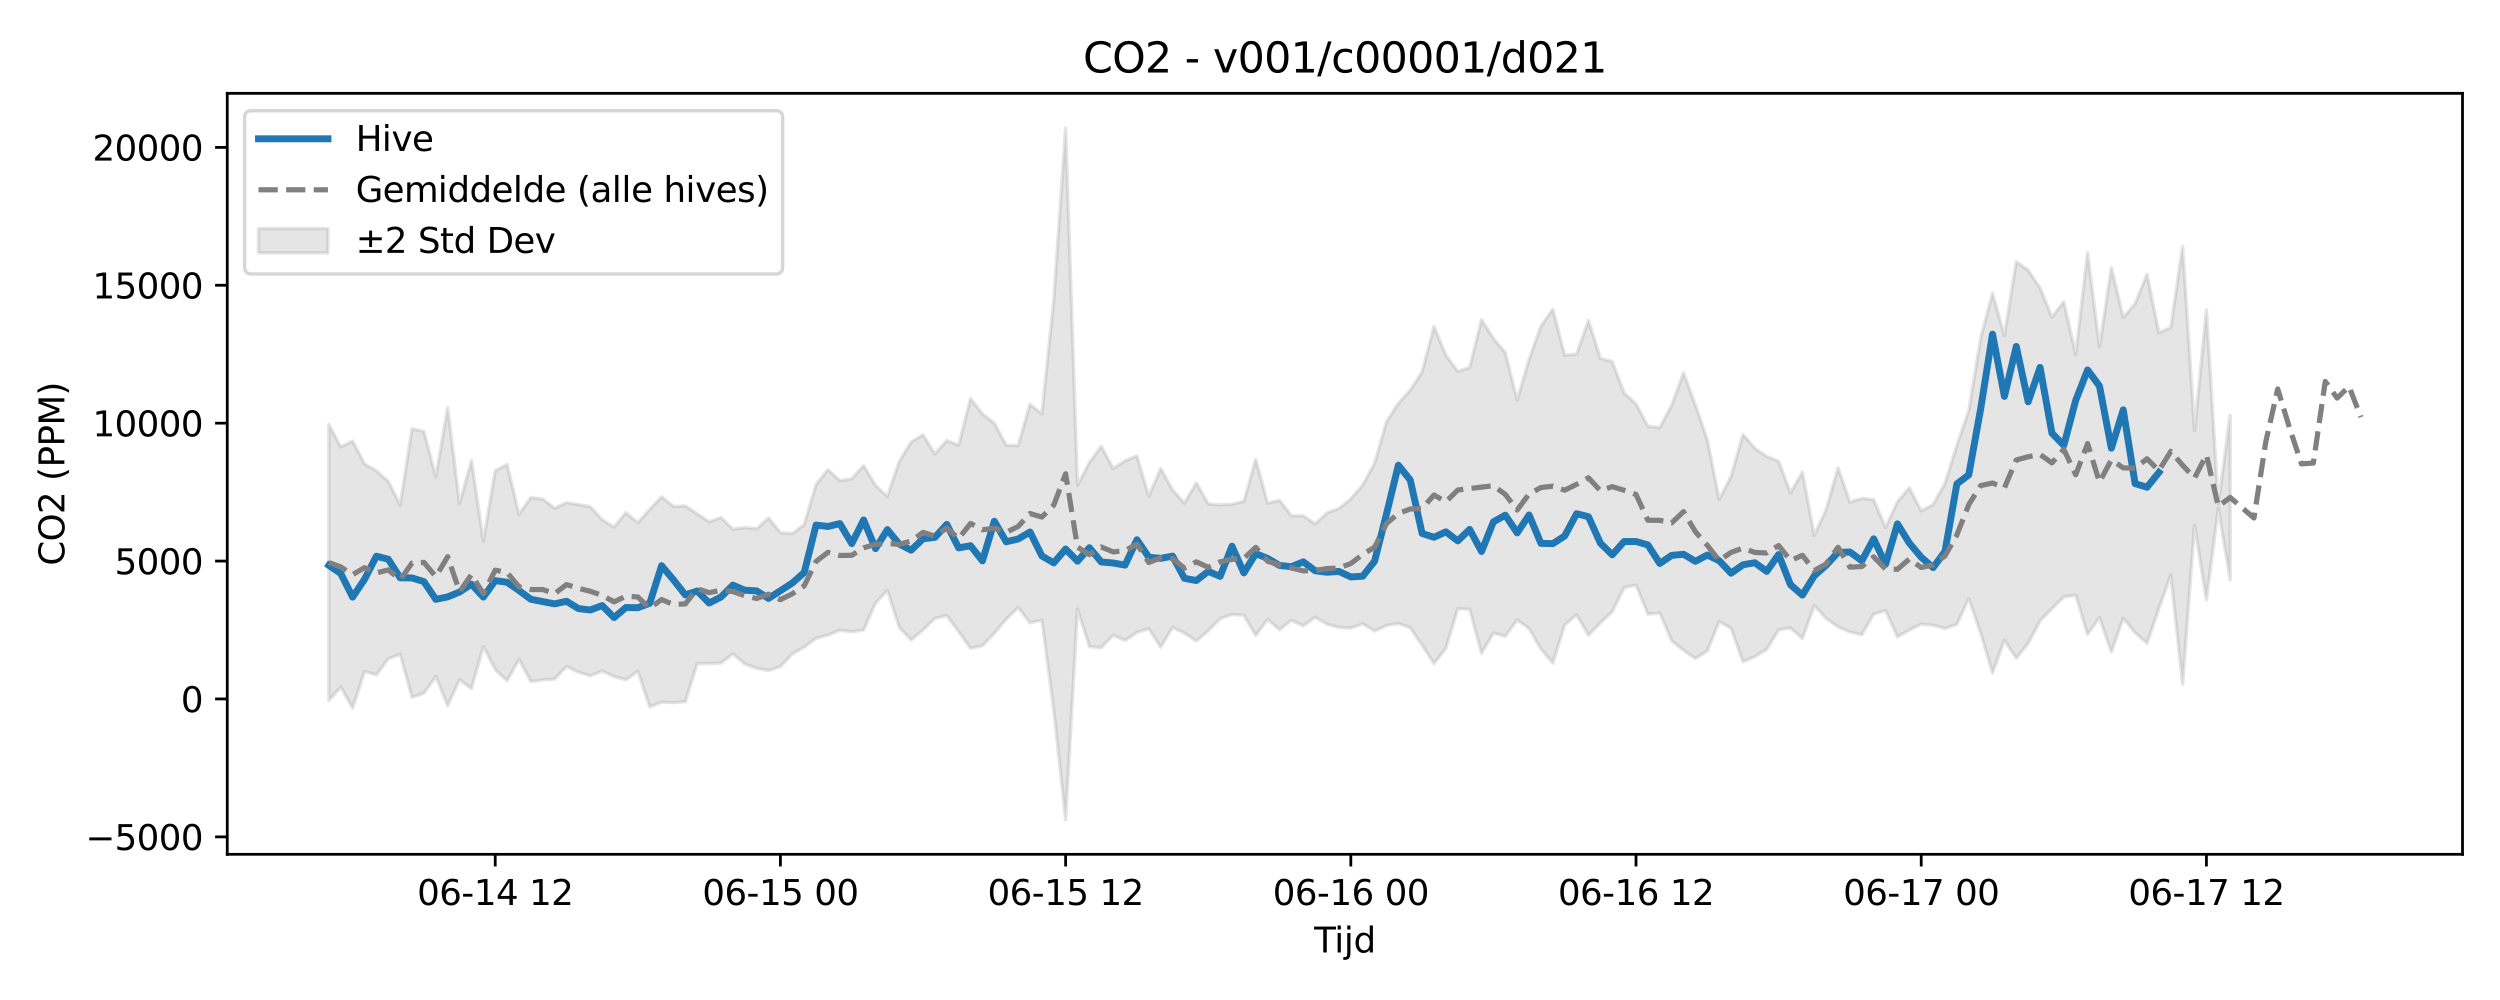 <?xml version="1.0" encoding="utf-8" standalone="no"?>
<!DOCTYPE svg PUBLIC "-//W3C//DTD SVG 1.1//EN"
  "http://www.w3.org/Graphics/SVG/1.1/DTD/svg11.dtd">
<svg xmlns:xlink="http://www.w3.org/1999/xlink" width="720pt" height="288pt" viewBox="0 0 720 288" xmlns="http://www.w3.org/2000/svg" version="1.1">
 <defs>
  <style type="text/css">*{stroke-linejoin: round; stroke-linecap: butt}</style>
 </defs>
 <g id="figure_1">
  <g id="patch_1">
   <path d="M 0 288 
L 720 288 
L 720 0 
L 0 0 
z
" style="fill: #ffffff"/>
  </g>
  <g id="axes_1">
   <g id="patch_2">
    <path d="M 65.45 246.04 
L 709.2 246.04 
L 709.2 26.88 
L 65.45 26.88 
z
" style="fill: #ffffff"/>
   </g>
   <g id="FillBetweenPolyCollection_1">
    <defs>
     <path id="m84d49a4e91" d="M 94.711 -165.747 
L 94.711 -86.27 
L 98.134 -90.154 
L 101.556 -84.032 
L 104.979 -94.606 
L 108.401 -93.648 
L 111.823 -98.287 
L 115.246 -99.565 
L 118.668 -87.158 
L 122.09 -88.367 
L 125.513 -93.163 
L 128.935 -84.778 
L 132.358 -92.229 
L 135.78 -89.687 
L 139.202 -101.799 
L 142.625 -95.17 
L 146.047 -91.95 
L 149.469 -98.112 
L 152.892 -91.698 
L 156.314 -92.192 
L 159.737 -92.432 
L 163.159 -96.026 
L 166.581 -94.453 
L 170.004 -93.35 
L 173.426 -94.751 
L 176.849 -93.149 
L 180.271 -92.214 
L 183.693 -94.69 
L 187.116 -84.427 
L 190.538 -85.749 
L 193.96 -85.642 
L 197.383 -85.922 
L 200.805 -96.878 
L 204.228 -96.915 
L 207.65 -97.052 
L 211.072 -99.702 
L 214.495 -96.78 
L 217.917 -95.551 
L 221.339 -94.89 
L 224.762 -96.06 
L 228.184 -99.667 
L 231.607 -101.636 
L 235.029 -104.149 
L 238.451 -105.129 
L 241.874 -106.464 
L 245.296 -106.031 
L 248.719 -106.551 
L 252.141 -114.322 
L 255.563 -117.931 
L 258.986 -107.316 
L 262.408 -103.682 
L 265.83 -106.59 
L 269.253 -109.899 
L 272.675 -110.711 
L 276.098 -106.063 
L 279.52 -101.258 
L 282.942 -102.054 
L 286.365 -105.59 
L 289.787 -109.633 
L 293.21 -113.046 
L 296.632 -108.654 
L 300.054 -109.371 
L 303.477 -83.58 
L 306.899 -51.922 
L 310.321 -112.604 
L 313.744 -101.773 
L 317.166 -101.484 
L 320.589 -105.042 
L 324.011 -103.551 
L 327.433 -105.84 
L 330.856 -106.954 
L 334.278 -101.615 
L 337.7 -107.307 
L 341.123 -105.653 
L 344.545 -103.421 
L 347.968 -106.327 
L 351.39 -109.816 
L 354.812 -111.025 
L 358.235 -110.796 
L 361.657 -105.009 
L 365.08 -109.615 
L 368.502 -106.638 
L 371.924 -109.355 
L 375.347 -107.757 
L 378.769 -110.27 
L 382.191 -108.201 
L 385.614 -107.299 
L 389.036 -107.111 
L 392.459 -108.323 
L 395.881 -106.271 
L 399.303 -107.834 
L 402.726 -108.431 
L 406.148 -107.189 
L 409.57 -102.196 
L 412.993 -96.897 
L 416.415 -101.253 
L 419.838 -112.696 
L 423.26 -112.519 
L 426.682 -99.861 
L 430.105 -105.693 
L 433.527 -104.758 
L 436.95 -109.466 
L 440.372 -106.975 
L 443.794 -101.075 
L 447.217 -97.002 
L 450.639 -108.002 
L 454.061 -110.962 
L 457.484 -105.039 
L 460.906 -108.609 
L 464.329 -111.819 
L 467.751 -118.778 
L 471.173 -119.501 
L 474.596 -111.116 
L 478.018 -111.425 
L 481.44 -103.491 
L 484.863 -100.711 
L 488.285 -98.356 
L 491.708 -100.538 
L 495.13 -108.984 
L 498.552 -107.026 
L 501.975 -97.409 
L 505.397 -98.893 
L 508.82 -100.966 
L 512.242 -106.58 
L 515.664 -107.15 
L 519.087 -104.107 
L 522.509 -113.606 
L 525.931 -109.884 
L 529.354 -107.488 
L 532.776 -105.976 
L 536.199 -105.194 
L 539.621 -111.151 
L 543.043 -112.146 
L 546.466 -104.604 
L 549.888 -106.54 
L 553.311 -108.271 
L 556.733 -107.964 
L 560.155 -106.998 
L 563.578 -108.181 
L 567 -115.594 
L 570.422 -105.748 
L 573.845 -94.215 
L 577.267 -103.611 
L 580.69 -98.43 
L 584.112 -102.735 
L 587.534 -109.166 
L 590.957 -112.701 
L 594.379 -116.091 
L 597.801 -116.6 
L 601.224 -105.274 
L 604.646 -110.151 
L 608.069 -100.209 
L 611.491 -109.945 
L 614.913 -105.772 
L 618.336 -102.724 
L 621.758 -112.734 
L 625.181 -122.346 
L 628.603 -90.91 
L 632.025 -136.666 
L 635.448 -115.219 
L 638.87 -141.536 
L 642.292 -120.989 
L 642.292 -168.464 
L 642.292 -168.464 
L 638.87 -142.827 
L 635.448 -198.755 
L 632.025 -164.013 
L 628.603 -217.082 
L 625.181 -193.669 
L 621.758 -192.188 
L 618.336 -209.029 
L 614.913 -200.553 
L 611.491 -196.555 
L 608.069 -210.935 
L 604.646 -188.146 
L 601.224 -215.228 
L 597.801 -185.948 
L 594.379 -201.094 
L 590.957 -196.664 
L 587.534 -205.072 
L 584.112 -210.168 
L 580.69 -212.626 
L 577.267 -191.352 
L 573.845 -203.545 
L 570.422 -190.545 
L 567 -169.712 
L 563.578 -159.716 
L 560.155 -148.796 
L 556.733 -142.647 
L 553.311 -140.849 
L 549.888 -147.487 
L 546.466 -143.492 
L 543.043 -136.087 
L 539.621 -144.093 
L 536.199 -144.479 
L 532.776 -143.342 
L 529.354 -153.26 
L 525.931 -141.267 
L 522.509 -133.773 
L 519.087 -152.015 
L 515.664 -146.021 
L 512.242 -155.19 
L 508.82 -156.514 
L 505.397 -158.899 
L 501.975 -162.836 
L 498.552 -150.833 
L 495.13 -144.131 
L 491.708 -161.365 
L 488.285 -171.324 
L 484.863 -180.578 
L 481.44 -171.322 
L 478.018 -164.854 
L 474.596 -165.238 
L 471.173 -171.685 
L 467.751 -174.815 
L 464.329 -183.863 
L 460.906 -184.768 
L 457.484 -195.735 
L 454.061 -186.06 
L 450.639 -185.655 
L 447.217 -198.959 
L 443.794 -194.086 
L 440.372 -184.501 
L 436.95 -172.765 
L 433.527 -186.476 
L 430.105 -190.555 
L 426.682 -195.904 
L 423.26 -182.135 
L 419.838 -181.066 
L 416.415 -185.698 
L 412.993 -193.991 
L 409.57 -180.906 
L 406.148 -175.632 
L 402.726 -171.829 
L 399.303 -166.573 
L 395.881 -154.562 
L 392.459 -148.34 
L 389.036 -144.297 
L 385.614 -141.555 
L 382.191 -140.299 
L 378.769 -137.127 
L 375.347 -139.417 
L 371.924 -139.465 
L 368.502 -143.922 
L 365.08 -143.095 
L 361.657 -155.714 
L 358.235 -143.597 
L 354.812 -142.789 
L 351.39 -142.579 
L 347.968 -142.916 
L 344.545 -148.944 
L 341.123 -143.097 
L 337.7 -146.927 
L 334.278 -153.07 
L 330.856 -145.032 
L 327.433 -156.709 
L 324.011 -155.269 
L 320.589 -153.07 
L 317.166 -159.448 
L 313.744 -154.785 
L 310.321 -148.272 
L 306.899 -251.158 
L 303.477 -201.471 
L 300.054 -168.814 
L 296.632 -171.554 
L 293.21 -159.676 
L 289.787 -159.793 
L 286.365 -166.129 
L 282.942 -168.806 
L 279.52 -173.262 
L 276.098 -159.774 
L 272.675 -161.117 
L 269.253 -157.29 
L 265.83 -162.764 
L 262.408 -160.688 
L 258.986 -155.123 
L 255.563 -145.018 
L 252.141 -148.195 
L 248.719 -153.881 
L 245.296 -150.111 
L 241.874 -149.572 
L 238.451 -152.716 
L 235.029 -148.492 
L 231.607 -136.922 
L 228.184 -134.307 
L 224.762 -134.569 
L 221.339 -138.863 
L 217.917 -135.698 
L 214.495 -136.073 
L 211.072 -135.585 
L 207.65 -138.949 
L 204.228 -137.73 
L 200.805 -139.997 
L 197.383 -142.263 
L 193.96 -142.143 
L 190.538 -144.918 
L 187.116 -141.291 
L 183.693 -137.456 
L 180.271 -140.391 
L 176.849 -136.173 
L 173.426 -138.328 
L 170.004 -142.071 
L 166.581 -142.677 
L 163.159 -143.262 
L 159.737 -141.618 
L 156.314 -144.251 
L 152.892 -144.74 
L 149.469 -139.885 
L 146.047 -154.225 
L 142.625 -152.444 
L 139.202 -132.227 
L 135.78 -155.365 
L 132.358 -142.961 
L 128.935 -170.58 
L 125.513 -150.699 
L 122.09 -163.714 
L 118.668 -164.545 
L 115.246 -142.55 
L 111.823 -149.415 
L 108.401 -152.381 
L 104.979 -154.407 
L 101.556 -160.992 
L 98.134 -159.312 
L 94.711 -165.747 
z
" style="stroke: #808080; stroke-opacity: 0.2"/>
    </defs>
    <g clip-path="url(#pf4f76d8217)">
     <use xlink:href="#m84d49a4e91" x="0" y="288" style="fill: #808080; fill-opacity: 0.2; stroke: #808080; stroke-opacity: 0.2"/>
    </g>
   </g>
   <g id="matplotlib.axis_1">
    <g id="xtick_1">
     <g id="line2d_1">
      <defs>
       <path id="mf20c8366f6" d="M 0 0 
L 0 3.5 
" style="stroke: #000000; stroke-width: 0.8"/>
      </defs>
      <g>
       <use xlink:href="#mf20c8366f6" x="142.625" y="246.04" style="stroke: #000000; stroke-width: 0.8"/>
      </g>
     </g>
     <g id="text_1">
      <!-- 06-14 12 -->
      <g transform="translate(120.144 260.638) scale(0.1 -0.1)">
       <defs>
        <path id="DejaVuSans-30" d="M 2034 4250 
Q 1547 4250 1301 3770 
Q 1056 3291 1056 2328 
Q 1056 1369 1301 889 
Q 1547 409 2034 409 
Q 2525 409 2770 889 
Q 3016 1369 3016 2328 
Q 3016 3291 2770 3770 
Q 2525 4250 2034 4250 
z
M 2034 4750 
Q 2819 4750 3233 4129 
Q 3647 3509 3647 2328 
Q 3647 1150 3233 529 
Q 2819 -91 2034 -91 
Q 1250 -91 836 529 
Q 422 1150 422 2328 
Q 422 3509 836 4129 
Q 1250 4750 2034 4750 
z
" transform="scale(0.016)"/>
        <path id="DejaVuSans-36" d="M 2113 2584 
Q 1688 2584 1439 2293 
Q 1191 2003 1191 1497 
Q 1191 994 1439 701 
Q 1688 409 2113 409 
Q 2538 409 2786 701 
Q 3034 994 3034 1497 
Q 3034 2003 2786 2293 
Q 2538 2584 2113 2584 
z
M 3366 4563 
L 3366 3988 
Q 3128 4100 2886 4159 
Q 2644 4219 2406 4219 
Q 1781 4219 1451 3797 
Q 1122 3375 1075 2522 
Q 1259 2794 1537 2939 
Q 1816 3084 2150 3084 
Q 2853 3084 3261 2657 
Q 3669 2231 3669 1497 
Q 3669 778 3244 343 
Q 2819 -91 2113 -91 
Q 1303 -91 875 529 
Q 447 1150 447 2328 
Q 447 3434 972 4092 
Q 1497 4750 2381 4750 
Q 2619 4750 2861 4703 
Q 3103 4656 3366 4563 
z
" transform="scale(0.016)"/>
        <path id="DejaVuSans-2d" d="M 313 2009 
L 1997 2009 
L 1997 1497 
L 313 1497 
L 313 2009 
z
" transform="scale(0.016)"/>
        <path id="DejaVuSans-31" d="M 794 531 
L 1825 531 
L 1825 4091 
L 703 3866 
L 703 4441 
L 1819 4666 
L 2450 4666 
L 2450 531 
L 3481 531 
L 3481 0 
L 794 0 
L 794 531 
z
" transform="scale(0.016)"/>
        <path id="DejaVuSans-34" d="M 2419 4116 
L 825 1625 
L 2419 1625 
L 2419 4116 
z
M 2253 4666 
L 3047 4666 
L 3047 1625 
L 3713 1625 
L 3713 1100 
L 3047 1100 
L 3047 0 
L 2419 0 
L 2419 1100 
L 313 1100 
L 313 1709 
L 2253 4666 
z
" transform="scale(0.016)"/>
        <path id="DejaVuSans-20" transform="scale(0.016)"/>
        <path id="DejaVuSans-32" d="M 1228 531 
L 3431 531 
L 3431 0 
L 469 0 
L 469 531 
Q 828 903 1448 1529 
Q 2069 2156 2228 2338 
Q 2531 2678 2651 2914 
Q 2772 3150 2772 3378 
Q 2772 3750 2511 3984 
Q 2250 4219 1831 4219 
Q 1534 4219 1204 4116 
Q 875 4013 500 3803 
L 500 4441 
Q 881 4594 1212 4672 
Q 1544 4750 1819 4750 
Q 2544 4750 2975 4387 
Q 3406 4025 3406 3419 
Q 3406 3131 3298 2873 
Q 3191 2616 2906 2266 
Q 2828 2175 2409 1742 
Q 1991 1309 1228 531 
z
" transform="scale(0.016)"/>
       </defs>
       <use xlink:href="#DejaVuSans-30"/>
       <use xlink:href="#DejaVuSans-36" transform="translate(63.623 0)"/>
       <use xlink:href="#DejaVuSans-2d" transform="translate(127.246 0)"/>
       <use xlink:href="#DejaVuSans-31" transform="translate(163.33 0)"/>
       <use xlink:href="#DejaVuSans-34" transform="translate(226.953 0)"/>
       <use xlink:href="#DejaVuSans-20" transform="translate(290.576 0)"/>
       <use xlink:href="#DejaVuSans-31" transform="translate(322.363 0)"/>
       <use xlink:href="#DejaVuSans-32" transform="translate(385.986 0)"/>
      </g>
     </g>
    </g>
    <g id="xtick_2">
     <g id="line2d_2">
      <g>
       <use xlink:href="#mf20c8366f6" x="224.762" y="246.04" style="stroke: #000000; stroke-width: 0.8"/>
      </g>
     </g>
     <g id="text_2">
      <!-- 06-15 00 -->
      <g transform="translate(202.281 260.638) scale(0.1 -0.1)">
       <defs>
        <path id="DejaVuSans-35" d="M 691 4666 
L 3169 4666 
L 3169 4134 
L 1269 4134 
L 1269 2991 
Q 1406 3038 1543 3061 
Q 1681 3084 1819 3084 
Q 2600 3084 3056 2656 
Q 3513 2228 3513 1497 
Q 3513 744 3044 326 
Q 2575 -91 1722 -91 
Q 1428 -91 1123 -41 
Q 819 9 494 109 
L 494 744 
Q 775 591 1075 516 
Q 1375 441 1709 441 
Q 2250 441 2565 725 
Q 2881 1009 2881 1497 
Q 2881 1984 2565 2268 
Q 2250 2553 1709 2553 
Q 1456 2553 1204 2497 
Q 953 2441 691 2322 
L 691 4666 
z
" transform="scale(0.016)"/>
       </defs>
       <use xlink:href="#DejaVuSans-30"/>
       <use xlink:href="#DejaVuSans-36" transform="translate(63.623 0)"/>
       <use xlink:href="#DejaVuSans-2d" transform="translate(127.246 0)"/>
       <use xlink:href="#DejaVuSans-31" transform="translate(163.33 0)"/>
       <use xlink:href="#DejaVuSans-35" transform="translate(226.953 0)"/>
       <use xlink:href="#DejaVuSans-20" transform="translate(290.576 0)"/>
       <use xlink:href="#DejaVuSans-30" transform="translate(322.363 0)"/>
       <use xlink:href="#DejaVuSans-30" transform="translate(385.986 0)"/>
      </g>
     </g>
    </g>
    <g id="xtick_3">
     <g id="line2d_3">
      <g>
       <use xlink:href="#mf20c8366f6" x="306.899" y="246.04" style="stroke: #000000; stroke-width: 0.8"/>
      </g>
     </g>
     <g id="text_3">
      <!-- 06-15 12 -->
      <g transform="translate(284.419 260.638) scale(0.1 -0.1)">
       <use xlink:href="#DejaVuSans-30"/>
       <use xlink:href="#DejaVuSans-36" transform="translate(63.623 0)"/>
       <use xlink:href="#DejaVuSans-2d" transform="translate(127.246 0)"/>
       <use xlink:href="#DejaVuSans-31" transform="translate(163.33 0)"/>
       <use xlink:href="#DejaVuSans-35" transform="translate(226.953 0)"/>
       <use xlink:href="#DejaVuSans-20" transform="translate(290.576 0)"/>
       <use xlink:href="#DejaVuSans-31" transform="translate(322.363 0)"/>
       <use xlink:href="#DejaVuSans-32" transform="translate(385.986 0)"/>
      </g>
     </g>
    </g>
    <g id="xtick_4">
     <g id="line2d_4">
      <g>
       <use xlink:href="#mf20c8366f6" x="389.036" y="246.04" style="stroke: #000000; stroke-width: 0.8"/>
      </g>
     </g>
     <g id="text_4">
      <!-- 06-16 00 -->
      <g transform="translate(366.556 260.638) scale(0.1 -0.1)">
       <use xlink:href="#DejaVuSans-30"/>
       <use xlink:href="#DejaVuSans-36" transform="translate(63.623 0)"/>
       <use xlink:href="#DejaVuSans-2d" transform="translate(127.246 0)"/>
       <use xlink:href="#DejaVuSans-31" transform="translate(163.33 0)"/>
       <use xlink:href="#DejaVuSans-36" transform="translate(226.953 0)"/>
       <use xlink:href="#DejaVuSans-20" transform="translate(290.576 0)"/>
       <use xlink:href="#DejaVuSans-30" transform="translate(322.363 0)"/>
       <use xlink:href="#DejaVuSans-30" transform="translate(385.986 0)"/>
      </g>
     </g>
    </g>
    <g id="xtick_5">
     <g id="line2d_5">
      <g>
       <use xlink:href="#mf20c8366f6" x="471.173" y="246.04" style="stroke: #000000; stroke-width: 0.8"/>
      </g>
     </g>
     <g id="text_5">
      <!-- 06-16 12 -->
      <g transform="translate(448.693 260.638) scale(0.1 -0.1)">
       <use xlink:href="#DejaVuSans-30"/>
       <use xlink:href="#DejaVuSans-36" transform="translate(63.623 0)"/>
       <use xlink:href="#DejaVuSans-2d" transform="translate(127.246 0)"/>
       <use xlink:href="#DejaVuSans-31" transform="translate(163.33 0)"/>
       <use xlink:href="#DejaVuSans-36" transform="translate(226.953 0)"/>
       <use xlink:href="#DejaVuSans-20" transform="translate(290.576 0)"/>
       <use xlink:href="#DejaVuSans-31" transform="translate(322.363 0)"/>
       <use xlink:href="#DejaVuSans-32" transform="translate(385.986 0)"/>
      </g>
     </g>
    </g>
    <g id="xtick_6">
     <g id="line2d_6">
      <g>
       <use xlink:href="#mf20c8366f6" x="553.311" y="246.04" style="stroke: #000000; stroke-width: 0.8"/>
      </g>
     </g>
     <g id="text_6">
      <!-- 06-17 00 -->
      <g transform="translate(530.83 260.638) scale(0.1 -0.1)">
       <defs>
        <path id="DejaVuSans-37" d="M 525 4666 
L 3525 4666 
L 3525 4397 
L 1831 0 
L 1172 0 
L 2766 4134 
L 525 4134 
L 525 4666 
z
" transform="scale(0.016)"/>
       </defs>
       <use xlink:href="#DejaVuSans-30"/>
       <use xlink:href="#DejaVuSans-36" transform="translate(63.623 0)"/>
       <use xlink:href="#DejaVuSans-2d" transform="translate(127.246 0)"/>
       <use xlink:href="#DejaVuSans-31" transform="translate(163.33 0)"/>
       <use xlink:href="#DejaVuSans-37" transform="translate(226.953 0)"/>
       <use xlink:href="#DejaVuSans-20" transform="translate(290.576 0)"/>
       <use xlink:href="#DejaVuSans-30" transform="translate(322.363 0)"/>
       <use xlink:href="#DejaVuSans-30" transform="translate(385.986 0)"/>
      </g>
     </g>
    </g>
    <g id="xtick_7">
     <g id="line2d_7">
      <g>
       <use xlink:href="#mf20c8366f6" x="635.448" y="246.04" style="stroke: #000000; stroke-width: 0.8"/>
      </g>
     </g>
     <g id="text_7">
      <!-- 06-17 12 -->
      <g transform="translate(612.967 260.638) scale(0.1 -0.1)">
       <use xlink:href="#DejaVuSans-30"/>
       <use xlink:href="#DejaVuSans-36" transform="translate(63.623 0)"/>
       <use xlink:href="#DejaVuSans-2d" transform="translate(127.246 0)"/>
       <use xlink:href="#DejaVuSans-31" transform="translate(163.33 0)"/>
       <use xlink:href="#DejaVuSans-37" transform="translate(226.953 0)"/>
       <use xlink:href="#DejaVuSans-20" transform="translate(290.576 0)"/>
       <use xlink:href="#DejaVuSans-31" transform="translate(322.363 0)"/>
       <use xlink:href="#DejaVuSans-32" transform="translate(385.986 0)"/>
      </g>
     </g>
    </g>
    <g id="text_8">
     <!-- Tijd -->
     <g transform="translate(378.475 274.317) scale(0.1 -0.1)">
      <defs>
       <path id="DejaVuSans-54" d="M -19 4666 
L 3928 4666 
L 3928 4134 
L 2272 4134 
L 2272 0 
L 1638 0 
L 1638 4134 
L -19 4134 
L -19 4666 
z
" transform="scale(0.016)"/>
       <path id="DejaVuSans-69" d="M 603 3500 
L 1178 3500 
L 1178 0 
L 603 0 
L 603 3500 
z
M 603 4863 
L 1178 4863 
L 1178 4134 
L 603 4134 
L 603 4863 
z
" transform="scale(0.016)"/>
       <path id="DejaVuSans-6a" d="M 603 3500 
L 1178 3500 
L 1178 -63 
Q 1178 -731 923 -1031 
Q 669 -1331 103 -1331 
L -116 -1331 
L -116 -844 
L 38 -844 
Q 366 -844 484 -692 
Q 603 -541 603 -63 
L 603 3500 
z
M 603 4863 
L 1178 4863 
L 1178 4134 
L 603 4134 
L 603 4863 
z
" transform="scale(0.016)"/>
       <path id="DejaVuSans-64" d="M 2906 2969 
L 2906 4863 
L 3481 4863 
L 3481 0 
L 2906 0 
L 2906 525 
Q 2725 213 2448 61 
Q 2172 -91 1784 -91 
Q 1150 -91 751 415 
Q 353 922 353 1747 
Q 353 2572 751 3078 
Q 1150 3584 1784 3584 
Q 2172 3584 2448 3432 
Q 2725 3281 2906 2969 
z
M 947 1747 
Q 947 1113 1208 752 
Q 1469 391 1925 391 
Q 2381 391 2643 752 
Q 2906 1113 2906 1747 
Q 2906 2381 2643 2742 
Q 2381 3103 1925 3103 
Q 1469 3103 1208 2742 
Q 947 2381 947 1747 
z
" transform="scale(0.016)"/>
      </defs>
      <use xlink:href="#DejaVuSans-54"/>
      <use xlink:href="#DejaVuSans-69" transform="translate(57.959 0)"/>
      <use xlink:href="#DejaVuSans-6a" transform="translate(85.742 0)"/>
      <use xlink:href="#DejaVuSans-64" transform="translate(113.525 0)"/>
     </g>
    </g>
   </g>
   <g id="matplotlib.axis_2">
    <g id="ytick_1">
     <g id="line2d_8">
      <defs>
       <path id="mef1e90dec5" d="M 0 0 
L -3.5 0 
" style="stroke: #000000; stroke-width: 0.8"/>
      </defs>
      <g>
       <use xlink:href="#mef1e90dec5" x="65.45" y="241.011" style="stroke: #000000; stroke-width: 0.8"/>
      </g>
     </g>
     <g id="text_9">
      <!-- −5000 -->
      <g transform="translate(24.62 244.81) scale(0.1 -0.1)">
       <defs>
        <path id="DejaVuSans-2212" d="M 678 2272 
L 4684 2272 
L 4684 1741 
L 678 1741 
L 678 2272 
z
" transform="scale(0.016)"/>
       </defs>
       <use xlink:href="#DejaVuSans-2212"/>
       <use xlink:href="#DejaVuSans-35" transform="translate(83.789 0)"/>
       <use xlink:href="#DejaVuSans-30" transform="translate(147.412 0)"/>
       <use xlink:href="#DejaVuSans-30" transform="translate(211.035 0)"/>
       <use xlink:href="#DejaVuSans-30" transform="translate(274.658 0)"/>
      </g>
     </g>
    </g>
    <g id="ytick_2">
     <g id="line2d_9">
      <g>
       <use xlink:href="#mef1e90dec5" x="65.45" y="201.298" style="stroke: #000000; stroke-width: 0.8"/>
      </g>
     </g>
     <g id="text_10">
      <!-- 0 -->
      <g transform="translate(52.087 205.098) scale(0.1 -0.1)">
       <use xlink:href="#DejaVuSans-30"/>
      </g>
     </g>
    </g>
    <g id="ytick_3">
     <g id="line2d_10">
      <g>
       <use xlink:href="#mef1e90dec5" x="65.45" y="161.586" style="stroke: #000000; stroke-width: 0.8"/>
      </g>
     </g>
     <g id="text_11">
      <!-- 5000 -->
      <g transform="translate(33 165.385) scale(0.1 -0.1)">
       <use xlink:href="#DejaVuSans-35"/>
       <use xlink:href="#DejaVuSans-30" transform="translate(63.623 0)"/>
       <use xlink:href="#DejaVuSans-30" transform="translate(127.246 0)"/>
       <use xlink:href="#DejaVuSans-30" transform="translate(190.869 0)"/>
      </g>
     </g>
    </g>
    <g id="ytick_4">
     <g id="line2d_11">
      <g>
       <use xlink:href="#mef1e90dec5" x="65.45" y="121.874" style="stroke: #000000; stroke-width: 0.8"/>
      </g>
     </g>
     <g id="text_12">
      <!-- 10000 -->
      <g transform="translate(26.637 125.673) scale(0.1 -0.1)">
       <use xlink:href="#DejaVuSans-31"/>
       <use xlink:href="#DejaVuSans-30" transform="translate(63.623 0)"/>
       <use xlink:href="#DejaVuSans-30" transform="translate(127.246 0)"/>
       <use xlink:href="#DejaVuSans-30" transform="translate(190.869 0)"/>
       <use xlink:href="#DejaVuSans-30" transform="translate(254.492 0)"/>
      </g>
     </g>
    </g>
    <g id="ytick_5">
     <g id="line2d_12">
      <g>
       <use xlink:href="#mef1e90dec5" x="65.45" y="82.162" style="stroke: #000000; stroke-width: 0.8"/>
      </g>
     </g>
     <g id="text_13">
      <!-- 15000 -->
      <g transform="translate(26.637 85.961) scale(0.1 -0.1)">
       <use xlink:href="#DejaVuSans-31"/>
       <use xlink:href="#DejaVuSans-35" transform="translate(63.623 0)"/>
       <use xlink:href="#DejaVuSans-30" transform="translate(127.246 0)"/>
       <use xlink:href="#DejaVuSans-30" transform="translate(190.869 0)"/>
       <use xlink:href="#DejaVuSans-30" transform="translate(254.492 0)"/>
      </g>
     </g>
    </g>
    <g id="ytick_6">
     <g id="line2d_13">
      <g>
       <use xlink:href="#mef1e90dec5" x="65.45" y="42.449" style="stroke: #000000; stroke-width: 0.8"/>
      </g>
     </g>
     <g id="text_14">
      <!-- 20000 -->
      <g transform="translate(26.637 46.248) scale(0.1 -0.1)">
       <use xlink:href="#DejaVuSans-32"/>
       <use xlink:href="#DejaVuSans-30" transform="translate(63.623 0)"/>
       <use xlink:href="#DejaVuSans-30" transform="translate(127.246 0)"/>
       <use xlink:href="#DejaVuSans-30" transform="translate(190.869 0)"/>
       <use xlink:href="#DejaVuSans-30" transform="translate(254.492 0)"/>
      </g>
     </g>
    </g>
    <g id="text_15">
     <!-- CO2 (PPM) -->
     <g transform="translate(18.541 162.903) rotate(-90) scale(0.1 -0.1)">
      <defs>
       <path id="DejaVuSans-43" d="M 4122 4306 
L 4122 3641 
Q 3803 3938 3442 4084 
Q 3081 4231 2675 4231 
Q 1875 4231 1450 3742 
Q 1025 3253 1025 2328 
Q 1025 1406 1450 917 
Q 1875 428 2675 428 
Q 3081 428 3442 575 
Q 3803 722 4122 1019 
L 4122 359 
Q 3791 134 3420 21 
Q 3050 -91 2638 -91 
Q 1578 -91 968 557 
Q 359 1206 359 2328 
Q 359 3453 968 4101 
Q 1578 4750 2638 4750 
Q 3056 4750 3426 4639 
Q 3797 4528 4122 4306 
z
" transform="scale(0.016)"/>
       <path id="DejaVuSans-4f" d="M 2522 4238 
Q 1834 4238 1429 3725 
Q 1025 3213 1025 2328 
Q 1025 1447 1429 934 
Q 1834 422 2522 422 
Q 3209 422 3611 934 
Q 4013 1447 4013 2328 
Q 4013 3213 3611 3725 
Q 3209 4238 2522 4238 
z
M 2522 4750 
Q 3503 4750 4090 4092 
Q 4678 3434 4678 2328 
Q 4678 1225 4090 567 
Q 3503 -91 2522 -91 
Q 1538 -91 948 565 
Q 359 1222 359 2328 
Q 359 3434 948 4092 
Q 1538 4750 2522 4750 
z
" transform="scale(0.016)"/>
       <path id="DejaVuSans-28" d="M 1984 4856 
Q 1566 4138 1362 3434 
Q 1159 2731 1159 2009 
Q 1159 1288 1364 580 
Q 1569 -128 1984 -844 
L 1484 -844 
Q 1016 -109 783 600 
Q 550 1309 550 2009 
Q 550 2706 781 3412 
Q 1013 4119 1484 4856 
L 1984 4856 
z
" transform="scale(0.016)"/>
       <path id="DejaVuSans-50" d="M 1259 4147 
L 1259 2394 
L 2053 2394 
Q 2494 2394 2734 2622 
Q 2975 2850 2975 3272 
Q 2975 3691 2734 3919 
Q 2494 4147 2053 4147 
L 1259 4147 
z
M 628 4666 
L 2053 4666 
Q 2838 4666 3239 4311 
Q 3641 3956 3641 3272 
Q 3641 2581 3239 2228 
Q 2838 1875 2053 1875 
L 1259 1875 
L 1259 0 
L 628 0 
L 628 4666 
z
" transform="scale(0.016)"/>
       <path id="DejaVuSans-4d" d="M 628 4666 
L 1569 4666 
L 2759 1491 
L 3956 4666 
L 4897 4666 
L 4897 0 
L 4281 0 
L 4281 4097 
L 3078 897 
L 2444 897 
L 1241 4097 
L 1241 0 
L 628 0 
L 628 4666 
z
" transform="scale(0.016)"/>
       <path id="DejaVuSans-29" d="M 513 4856 
L 1013 4856 
Q 1481 4119 1714 3412 
Q 1947 2706 1947 2009 
Q 1947 1309 1714 600 
Q 1481 -109 1013 -844 
L 513 -844 
Q 928 -128 1133 580 
Q 1338 1288 1338 2009 
Q 1338 2731 1133 3434 
Q 928 4138 513 4856 
z
" transform="scale(0.016)"/>
      </defs>
      <use xlink:href="#DejaVuSans-43"/>
      <use xlink:href="#DejaVuSans-4f" transform="translate(69.824 0)"/>
      <use xlink:href="#DejaVuSans-32" transform="translate(148.535 0)"/>
      <use xlink:href="#DejaVuSans-20" transform="translate(212.158 0)"/>
      <use xlink:href="#DejaVuSans-28" transform="translate(243.945 0)"/>
      <use xlink:href="#DejaVuSans-50" transform="translate(282.959 0)"/>
      <use xlink:href="#DejaVuSans-50" transform="translate(343.262 0)"/>
      <use xlink:href="#DejaVuSans-4d" transform="translate(403.564 0)"/>
      <use xlink:href="#DejaVuSans-29" transform="translate(489.844 0)"/>
     </g>
    </g>
   </g>
   <g id="line2d_14">
    <path d="M 94.711 162.817 
L 98.134 165.172 
L 101.556 171.967 
L 104.979 166.847 
L 108.401 160.194 
L 111.823 161.049 
L 115.246 166.405 
L 118.668 166.447 
L 122.09 167.514 
L 125.513 172.616 
L 128.935 171.903 
L 132.358 170.498 
L 135.78 168.239 
L 139.202 171.956 
L 142.625 167.213 
L 146.047 167.697 
L 149.469 170.061 
L 152.892 172.598 
L 159.737 173.921 
L 163.159 173.161 
L 166.581 175.271 
L 170.004 175.673 
L 173.426 174.411 
L 176.849 177.86 
L 180.271 174.967 
L 183.693 175.021 
L 187.116 173.743 
L 190.538 162.926 
L 193.96 166.992 
L 197.383 171.332 
L 200.805 170.212 
L 204.228 173.677 
L 207.65 171.933 
L 211.072 168.512 
L 214.495 169.984 
L 217.917 170.167 
L 221.339 172.346 
L 228.184 167.911 
L 231.607 164.885 
L 235.029 151.219 
L 238.451 151.632 
L 241.874 150.792 
L 245.296 156.553 
L 248.719 149.76 
L 252.141 158 
L 255.563 152.545 
L 258.986 156.702 
L 262.408 158.445 
L 265.83 155.171 
L 269.253 154.764 
L 272.675 151.025 
L 276.098 157.802 
L 279.52 157.17 
L 282.942 161.525 
L 286.365 150.117 
L 289.787 156.026 
L 293.21 155.24 
L 296.632 153.212 
L 300.054 160.104 
L 303.477 162.118 
L 306.899 158.121 
L 310.321 161.623 
L 313.744 157.745 
L 317.166 161.843 
L 320.589 162.142 
L 324.011 162.756 
L 327.433 155.452 
L 330.856 160.482 
L 334.278 160.805 
L 337.7 160.159 
L 341.123 166.558 
L 344.545 167.199 
L 347.968 164.562 
L 351.39 165.994 
L 354.812 157.303 
L 358.235 164.991 
L 361.657 159.452 
L 365.08 160.816 
L 368.502 162.844 
L 371.924 163.212 
L 375.347 161.806 
L 378.769 164.385 
L 382.191 164.811 
L 385.614 164.567 
L 389.036 166.158 
L 392.459 165.952 
L 395.881 161.626 
L 399.303 148.076 
L 402.726 133.981 
L 406.148 138.227 
L 409.57 153.633 
L 412.993 154.732 
L 416.415 153.167 
L 419.838 155.778 
L 423.26 152.466 
L 426.682 158.825 
L 430.105 150.284 
L 433.527 148.373 
L 436.95 153.466 
L 440.372 148.312 
L 443.794 156.487 
L 447.217 156.574 
L 450.639 154.351 
L 454.061 147.946 
L 457.484 148.823 
L 460.906 156.413 
L 464.329 159.786 
L 467.751 155.955 
L 471.173 155.958 
L 474.596 156.94 
L 478.018 162.275 
L 481.44 159.954 
L 484.863 159.632 
L 488.285 161.66 
L 491.708 159.857 
L 495.13 161.478 
L 498.552 165.081 
L 501.975 162.658 
L 505.397 162.068 
L 508.82 164.565 
L 512.242 159.696 
L 515.664 168.409 
L 519.087 171.395 
L 522.509 165.827 
L 525.931 162.799 
L 529.354 159.082 
L 532.776 158.986 
L 536.199 161.491 
L 539.621 155.19 
L 543.043 162.489 
L 546.466 150.877 
L 549.888 156.41 
L 553.311 160.48 
L 556.733 163.469 
L 560.155 158.814 
L 563.578 139.382 
L 567 136.75 
L 570.422 117.807 
L 573.845 96.249 
L 577.267 114.17 
L 580.69 99.786 
L 584.112 115.711 
L 587.534 105.83 
L 590.957 124.757 
L 594.379 128.272 
L 597.801 115.305 
L 601.224 106.557 
L 604.646 111.181 
L 608.069 129.078 
L 611.491 118.042 
L 614.913 139.276 
L 618.336 140.332 
L 621.758 136.064 
L 621.758 136.064 
" clip-path="url(#pf4f76d8217)" style="fill: none; stroke: #1f77b4; stroke-width: 2; stroke-linecap: square"/>
   </g>
   <g id="line2d_15">
    <path d="M 94.711 161.991 
L 98.134 163.267 
L 101.556 165.488 
L 104.979 163.493 
L 108.401 164.986 
L 111.823 164.149 
L 115.246 166.942 
L 118.668 162.149 
L 122.09 161.959 
L 125.513 166.069 
L 128.935 160.321 
L 132.358 170.405 
L 135.78 165.474 
L 139.202 170.987 
L 142.625 164.193 
L 146.047 164.913 
L 149.469 169.002 
L 152.892 169.781 
L 156.314 169.778 
L 159.737 170.975 
L 163.159 168.356 
L 166.581 169.435 
L 170.004 170.289 
L 173.426 171.46 
L 176.849 173.339 
L 180.271 171.698 
L 183.693 171.927 
L 187.116 175.141 
L 190.538 172.667 
L 193.96 174.107 
L 197.383 173.908 
L 200.805 169.563 
L 204.228 170.677 
L 207.65 170 
L 211.072 170.357 
L 214.495 171.574 
L 217.917 172.375 
L 221.339 171.124 
L 224.762 172.686 
L 228.184 171.013 
L 231.607 168.721 
L 235.029 161.679 
L 238.451 159.077 
L 241.874 159.982 
L 245.296 159.929 
L 248.719 157.784 
L 252.141 156.741 
L 255.563 156.526 
L 258.986 156.78 
L 262.408 155.815 
L 265.83 153.323 
L 269.253 154.405 
L 272.675 152.086 
L 276.098 155.081 
L 279.52 150.74 
L 282.942 152.57 
L 286.365 152.141 
L 289.787 153.287 
L 293.21 151.639 
L 296.632 147.896 
L 300.054 148.908 
L 303.477 145.475 
L 306.899 136.46 
L 310.321 157.562 
L 313.744 159.721 
L 317.166 157.534 
L 320.589 158.944 
L 324.011 158.59 
L 327.433 156.725 
L 330.856 162.007 
L 334.278 160.658 
L 337.7 160.883 
L 341.123 163.625 
L 344.545 161.817 
L 347.968 163.378 
L 351.39 161.802 
L 354.812 161.093 
L 358.235 160.803 
L 361.657 157.638 
L 365.08 161.645 
L 368.502 162.72 
L 375.347 164.413 
L 378.769 164.302 
L 382.191 163.75 
L 385.614 163.573 
L 389.036 162.296 
L 392.459 159.669 
L 395.881 157.584 
L 399.303 150.797 
L 402.726 147.87 
L 406.148 146.589 
L 409.57 146.449 
L 412.993 142.556 
L 416.415 144.525 
L 419.838 141.119 
L 430.105 139.876 
L 433.527 142.383 
L 436.95 146.885 
L 440.372 142.262 
L 443.794 140.42 
L 447.217 140.019 
L 450.639 141.171 
L 454.061 139.489 
L 457.484 137.613 
L 460.906 141.312 
L 464.329 140.159 
L 467.751 141.203 
L 471.173 142.407 
L 474.596 149.823 
L 478.018 149.861 
L 481.44 150.594 
L 484.863 147.356 
L 488.285 153.16 
L 491.708 157.048 
L 495.13 161.443 
L 498.552 159.07 
L 501.975 157.878 
L 505.397 159.104 
L 508.82 159.26 
L 512.242 157.115 
L 515.664 161.415 
L 519.087 159.939 
L 522.509 164.31 
L 525.931 162.424 
L 529.354 157.626 
L 532.776 163.341 
L 536.199 163.163 
L 539.621 160.378 
L 543.043 163.884 
L 546.466 163.952 
L 549.888 160.986 
L 553.311 163.44 
L 556.733 162.695 
L 560.155 160.103 
L 563.578 154.051 
L 567 145.347 
L 570.422 139.853 
L 573.845 139.12 
L 577.267 140.518 
L 580.69 132.472 
L 584.112 131.549 
L 587.534 130.881 
L 590.957 133.318 
L 594.379 129.408 
L 597.801 136.726 
L 601.224 127.749 
L 604.646 138.852 
L 608.069 132.428 
L 611.491 134.75 
L 614.913 134.837 
L 618.336 132.123 
L 621.758 135.539 
L 625.181 129.992 
L 628.603 134.004 
L 632.025 137.661 
L 635.448 131.013 
L 638.87 145.818 
L 642.292 143.273 
L 649.137 149.185 
L 652.56 127.177 
L 655.982 112.029 
L 659.404 123.298 
L 662.827 133.602 
L 666.249 133.361 
L 669.671 109.86 
L 673.094 114.649 
L 676.516 111.313 
L 679.939 120.127 
L 679.939 120.127 
" clip-path="url(#pf4f76d8217)" style="fill: none; stroke-dasharray: 5.55,2.4; stroke-dashoffset: 0; stroke: #808080; stroke-width: 1.5"/>
   </g>
   <g id="patch_3">
    <path d="M 65.45 246.04 
L 65.45 26.88 
" style="fill: none; stroke: #000000; stroke-width: 0.8; stroke-linejoin: miter; stroke-linecap: square"/>
   </g>
   <g id="patch_4">
    <path d="M 709.2 246.04 
L 709.2 26.88 
" style="fill: none; stroke: #000000; stroke-width: 0.8; stroke-linejoin: miter; stroke-linecap: square"/>
   </g>
   <g id="patch_5">
    <path d="M 65.45 246.04 
L 709.2 246.04 
" style="fill: none; stroke: #000000; stroke-width: 0.8; stroke-linejoin: miter; stroke-linecap: square"/>
   </g>
   <g id="patch_6">
    <path d="M 65.45 26.88 
L 709.2 26.88 
" style="fill: none; stroke: #000000; stroke-width: 0.8; stroke-linejoin: miter; stroke-linecap: square"/>
   </g>
   <g id="text_16">
    <!-- CO2 - v001/c00001/d021 -->
    <g transform="translate(311.922 20.88) scale(0.12 -0.12)">
     <defs>
      <path id="DejaVuSans-76" d="M 191 3500 
L 800 3500 
L 1894 563 
L 2988 3500 
L 3597 3500 
L 2284 0 
L 1503 0 
L 191 3500 
z
" transform="scale(0.016)"/>
      <path id="DejaVuSans-2f" d="M 1625 4666 
L 2156 4666 
L 531 -594 
L 0 -594 
L 1625 4666 
z
" transform="scale(0.016)"/>
      <path id="DejaVuSans-63" d="M 3122 3366 
L 3122 2828 
Q 2878 2963 2633 3030 
Q 2388 3097 2138 3097 
Q 1578 3097 1268 2742 
Q 959 2388 959 1747 
Q 959 1106 1268 751 
Q 1578 397 2138 397 
Q 2388 397 2633 464 
Q 2878 531 3122 666 
L 3122 134 
Q 2881 22 2623 -34 
Q 2366 -91 2075 -91 
Q 1284 -91 818 406 
Q 353 903 353 1747 
Q 353 2603 823 3093 
Q 1294 3584 2113 3584 
Q 2378 3584 2631 3529 
Q 2884 3475 3122 3366 
z
" transform="scale(0.016)"/>
     </defs>
     <use xlink:href="#DejaVuSans-43"/>
     <use xlink:href="#DejaVuSans-4f" transform="translate(69.824 0)"/>
     <use xlink:href="#DejaVuSans-32" transform="translate(148.535 0)"/>
     <use xlink:href="#DejaVuSans-20" transform="translate(212.158 0)"/>
     <use xlink:href="#DejaVuSans-2d" transform="translate(243.945 0)"/>
     <use xlink:href="#DejaVuSans-20" transform="translate(280.029 0)"/>
     <use xlink:href="#DejaVuSans-76" transform="translate(311.816 0)"/>
     <use xlink:href="#DejaVuSans-30" transform="translate(370.996 0)"/>
     <use xlink:href="#DejaVuSans-30" transform="translate(434.619 0)"/>
     <use xlink:href="#DejaVuSans-31" transform="translate(498.242 0)"/>
     <use xlink:href="#DejaVuSans-2f" transform="translate(561.865 0)"/>
     <use xlink:href="#DejaVuSans-63" transform="translate(595.557 0)"/>
     <use xlink:href="#DejaVuSans-30" transform="translate(650.537 0)"/>
     <use xlink:href="#DejaVuSans-30" transform="translate(714.16 0)"/>
     <use xlink:href="#DejaVuSans-30" transform="translate(777.783 0)"/>
     <use xlink:href="#DejaVuSans-30" transform="translate(841.406 0)"/>
     <use xlink:href="#DejaVuSans-31" transform="translate(905.029 0)"/>
     <use xlink:href="#DejaVuSans-2f" transform="translate(968.652 0)"/>
     <use xlink:href="#DejaVuSans-64" transform="translate(1002.344 0)"/>
     <use xlink:href="#DejaVuSans-30" transform="translate(1065.82 0)"/>
     <use xlink:href="#DejaVuSans-32" transform="translate(1129.443 0)"/>
     <use xlink:href="#DejaVuSans-31" transform="translate(1193.066 0)"/>
    </g>
   </g>
   <g id="legend_1">
    <g id="patch_7">
     <path d="M 72.45 78.914 
L 223.394 78.914 
Q 225.394 78.914 225.394 76.914 
L 225.394 33.88 
Q 225.394 31.88 223.394 31.88 
L 72.45 31.88 
Q 70.45 31.88 70.45 33.88 
L 70.45 76.914 
Q 70.45 78.914 72.45 78.914 
z
" style="fill: #ffffff; opacity: 0.8; stroke: #cccccc; stroke-linejoin: miter"/>
    </g>
    <g id="line2d_16">
     <path d="M 74.45 39.978 
L 84.45 39.978 
L 94.45 39.978 
" style="fill: none; stroke: #1f77b4; stroke-width: 2; stroke-linecap: square"/>
    </g>
    <g id="text_17">
     <!-- Hive -->
     <g transform="translate(102.45 43.478) scale(0.1 -0.1)">
      <defs>
       <path id="DejaVuSans-48" d="M 628 4666 
L 1259 4666 
L 1259 2753 
L 3553 2753 
L 3553 4666 
L 4184 4666 
L 4184 0 
L 3553 0 
L 3553 2222 
L 1259 2222 
L 1259 0 
L 628 0 
L 628 4666 
z
" transform="scale(0.016)"/>
       <path id="DejaVuSans-65" d="M 3597 1894 
L 3597 1613 
L 953 1613 
Q 991 1019 1311 708 
Q 1631 397 2203 397 
Q 2534 397 2845 478 
Q 3156 559 3463 722 
L 3463 178 
Q 3153 47 2828 -22 
Q 2503 -91 2169 -91 
Q 1331 -91 842 396 
Q 353 884 353 1716 
Q 353 2575 817 3079 
Q 1281 3584 2069 3584 
Q 2775 3584 3186 3129 
Q 3597 2675 3597 1894 
z
M 3022 2063 
Q 3016 2534 2758 2815 
Q 2500 3097 2075 3097 
Q 1594 3097 1305 2825 
Q 1016 2553 972 2059 
L 3022 2063 
z
" transform="scale(0.016)"/>
      </defs>
      <use xlink:href="#DejaVuSans-48"/>
      <use xlink:href="#DejaVuSans-69" transform="translate(75.195 0)"/>
      <use xlink:href="#DejaVuSans-76" transform="translate(102.979 0)"/>
      <use xlink:href="#DejaVuSans-65" transform="translate(162.158 0)"/>
     </g>
    </g>
    <g id="line2d_17">
     <path d="M 74.45 54.657 
L 84.45 54.657 
L 94.45 54.657 
" style="fill: none; stroke-dasharray: 5.55,2.4; stroke-dashoffset: 0; stroke: #808080; stroke-width: 1.5"/>
    </g>
    <g id="text_18">
     <!-- Gemiddelde (alle hives) -->
     <g transform="translate(102.45 58.157) scale(0.1 -0.1)">
      <defs>
       <path id="DejaVuSans-47" d="M 3809 666 
L 3809 1919 
L 2778 1919 
L 2778 2438 
L 4434 2438 
L 4434 434 
Q 4069 175 3628 42 
Q 3188 -91 2688 -91 
Q 1594 -91 976 548 
Q 359 1188 359 2328 
Q 359 3472 976 4111 
Q 1594 4750 2688 4750 
Q 3144 4750 3555 4637 
Q 3966 4525 4313 4306 
L 4313 3634 
Q 3963 3931 3569 4081 
Q 3175 4231 2741 4231 
Q 1884 4231 1454 3753 
Q 1025 3275 1025 2328 
Q 1025 1384 1454 906 
Q 1884 428 2741 428 
Q 3075 428 3337 486 
Q 3600 544 3809 666 
z
" transform="scale(0.016)"/>
       <path id="DejaVuSans-6d" d="M 3328 2828 
Q 3544 3216 3844 3400 
Q 4144 3584 4550 3584 
Q 5097 3584 5394 3201 
Q 5691 2819 5691 2113 
L 5691 0 
L 5113 0 
L 5113 2094 
Q 5113 2597 4934 2840 
Q 4756 3084 4391 3084 
Q 3944 3084 3684 2787 
Q 3425 2491 3425 1978 
L 3425 0 
L 2847 0 
L 2847 2094 
Q 2847 2600 2669 2842 
Q 2491 3084 2119 3084 
Q 1678 3084 1418 2786 
Q 1159 2488 1159 1978 
L 1159 0 
L 581 0 
L 581 3500 
L 1159 3500 
L 1159 2956 
Q 1356 3278 1631 3431 
Q 1906 3584 2284 3584 
Q 2666 3584 2933 3390 
Q 3200 3197 3328 2828 
z
" transform="scale(0.016)"/>
       <path id="DejaVuSans-6c" d="M 603 4863 
L 1178 4863 
L 1178 0 
L 603 0 
L 603 4863 
z
" transform="scale(0.016)"/>
       <path id="DejaVuSans-61" d="M 2194 1759 
Q 1497 1759 1228 1600 
Q 959 1441 959 1056 
Q 959 750 1161 570 
Q 1363 391 1709 391 
Q 2188 391 2477 730 
Q 2766 1069 2766 1631 
L 2766 1759 
L 2194 1759 
z
M 3341 1997 
L 3341 0 
L 2766 0 
L 2766 531 
Q 2569 213 2275 61 
Q 1981 -91 1556 -91 
Q 1019 -91 701 211 
Q 384 513 384 1019 
Q 384 1609 779 1909 
Q 1175 2209 1959 2209 
L 2766 2209 
L 2766 2266 
Q 2766 2663 2505 2880 
Q 2244 3097 1772 3097 
Q 1472 3097 1187 3025 
Q 903 2953 641 2809 
L 641 3341 
Q 956 3463 1253 3523 
Q 1550 3584 1831 3584 
Q 2591 3584 2966 3190 
Q 3341 2797 3341 1997 
z
" transform="scale(0.016)"/>
       <path id="DejaVuSans-68" d="M 3513 2113 
L 3513 0 
L 2938 0 
L 2938 2094 
Q 2938 2591 2744 2837 
Q 2550 3084 2163 3084 
Q 1697 3084 1428 2787 
Q 1159 2491 1159 1978 
L 1159 0 
L 581 0 
L 581 4863 
L 1159 4863 
L 1159 2956 
Q 1366 3272 1645 3428 
Q 1925 3584 2291 3584 
Q 2894 3584 3203 3211 
Q 3513 2838 3513 2113 
z
" transform="scale(0.016)"/>
       <path id="DejaVuSans-73" d="M 2834 3397 
L 2834 2853 
Q 2591 2978 2328 3040 
Q 2066 3103 1784 3103 
Q 1356 3103 1142 2972 
Q 928 2841 928 2578 
Q 928 2378 1081 2264 
Q 1234 2150 1697 2047 
L 1894 2003 
Q 2506 1872 2764 1633 
Q 3022 1394 3022 966 
Q 3022 478 2636 193 
Q 2250 -91 1575 -91 
Q 1294 -91 989 -36 
Q 684 19 347 128 
L 347 722 
Q 666 556 975 473 
Q 1284 391 1588 391 
Q 1994 391 2212 530 
Q 2431 669 2431 922 
Q 2431 1156 2273 1281 
Q 2116 1406 1581 1522 
L 1381 1569 
Q 847 1681 609 1914 
Q 372 2147 372 2553 
Q 372 3047 722 3315 
Q 1072 3584 1716 3584 
Q 2034 3584 2315 3537 
Q 2597 3491 2834 3397 
z
" transform="scale(0.016)"/>
      </defs>
      <use xlink:href="#DejaVuSans-47"/>
      <use xlink:href="#DejaVuSans-65" transform="translate(77.49 0)"/>
      <use xlink:href="#DejaVuSans-6d" transform="translate(139.014 0)"/>
      <use xlink:href="#DejaVuSans-69" transform="translate(236.426 0)"/>
      <use xlink:href="#DejaVuSans-64" transform="translate(264.209 0)"/>
      <use xlink:href="#DejaVuSans-64" transform="translate(327.686 0)"/>
      <use xlink:href="#DejaVuSans-65" transform="translate(391.162 0)"/>
      <use xlink:href="#DejaVuSans-6c" transform="translate(452.686 0)"/>
      <use xlink:href="#DejaVuSans-64" transform="translate(480.469 0)"/>
      <use xlink:href="#DejaVuSans-65" transform="translate(543.945 0)"/>
      <use xlink:href="#DejaVuSans-20" transform="translate(605.469 0)"/>
      <use xlink:href="#DejaVuSans-28" transform="translate(637.256 0)"/>
      <use xlink:href="#DejaVuSans-61" transform="translate(676.27 0)"/>
      <use xlink:href="#DejaVuSans-6c" transform="translate(737.549 0)"/>
      <use xlink:href="#DejaVuSans-6c" transform="translate(765.332 0)"/>
      <use xlink:href="#DejaVuSans-65" transform="translate(793.115 0)"/>
      <use xlink:href="#DejaVuSans-20" transform="translate(854.639 0)"/>
      <use xlink:href="#DejaVuSans-68" transform="translate(886.426 0)"/>
      <use xlink:href="#DejaVuSans-69" transform="translate(949.805 0)"/>
      <use xlink:href="#DejaVuSans-76" transform="translate(977.588 0)"/>
      <use xlink:href="#DejaVuSans-65" transform="translate(1036.768 0)"/>
      <use xlink:href="#DejaVuSans-73" transform="translate(1098.291 0)"/>
      <use xlink:href="#DejaVuSans-29" transform="translate(1150.391 0)"/>
     </g>
    </g>
    <g id="patch_8">
     <path d="M 74.45 72.835 
L 94.45 72.835 
L 94.45 65.835 
L 74.45 65.835 
z
" style="fill: #808080; fill-opacity: 0.2; stroke: #808080; stroke-opacity: 0.2; stroke-linejoin: miter"/>
    </g>
    <g id="text_19">
     <!-- ±2 Std Dev -->
     <g transform="translate(102.45 72.835) scale(0.1 -0.1)">
      <defs>
       <path id="DejaVuSans-b1" d="M 2944 4013 
L 2944 2803 
L 4684 2803 
L 4684 2272 
L 2944 2272 
L 2944 1063 
L 2419 1063 
L 2419 2272 
L 678 2272 
L 678 2803 
L 2419 2803 
L 2419 4013 
L 2944 4013 
z
M 678 531 
L 4684 531 
L 4684 0 
L 678 0 
L 678 531 
z
" transform="scale(0.016)"/>
       <path id="DejaVuSans-53" d="M 3425 4513 
L 3425 3897 
Q 3066 4069 2747 4153 
Q 2428 4238 2131 4238 
Q 1616 4238 1336 4038 
Q 1056 3838 1056 3469 
Q 1056 3159 1242 3001 
Q 1428 2844 1947 2747 
L 2328 2669 
Q 3034 2534 3370 2195 
Q 3706 1856 3706 1288 
Q 3706 609 3251 259 
Q 2797 -91 1919 -91 
Q 1588 -91 1214 -16 
Q 841 59 441 206 
L 441 856 
Q 825 641 1194 531 
Q 1563 422 1919 422 
Q 2459 422 2753 634 
Q 3047 847 3047 1241 
Q 3047 1584 2836 1778 
Q 2625 1972 2144 2069 
L 1759 2144 
Q 1053 2284 737 2584 
Q 422 2884 422 3419 
Q 422 4038 858 4394 
Q 1294 4750 2059 4750 
Q 2388 4750 2728 4690 
Q 3069 4631 3425 4513 
z
" transform="scale(0.016)"/>
       <path id="DejaVuSans-74" d="M 1172 4494 
L 1172 3500 
L 2356 3500 
L 2356 3053 
L 1172 3053 
L 1172 1153 
Q 1172 725 1289 603 
Q 1406 481 1766 481 
L 2356 481 
L 2356 0 
L 1766 0 
Q 1100 0 847 248 
Q 594 497 594 1153 
L 594 3053 
L 172 3053 
L 172 3500 
L 594 3500 
L 594 4494 
L 1172 4494 
z
" transform="scale(0.016)"/>
       <path id="DejaVuSans-44" d="M 1259 4147 
L 1259 519 
L 2022 519 
Q 2988 519 3436 956 
Q 3884 1394 3884 2338 
Q 3884 3275 3436 3711 
Q 2988 4147 2022 4147 
L 1259 4147 
z
M 628 4666 
L 1925 4666 
Q 3281 4666 3915 4102 
Q 4550 3538 4550 2338 
Q 4550 1131 3912 565 
Q 3275 0 1925 0 
L 628 0 
L 628 4666 
z
" transform="scale(0.016)"/>
      </defs>
      <use xlink:href="#DejaVuSans-b1"/>
      <use xlink:href="#DejaVuSans-32" transform="translate(83.789 0)"/>
      <use xlink:href="#DejaVuSans-20" transform="translate(147.412 0)"/>
      <use xlink:href="#DejaVuSans-53" transform="translate(179.199 0)"/>
      <use xlink:href="#DejaVuSans-74" transform="translate(242.676 0)"/>
      <use xlink:href="#DejaVuSans-64" transform="translate(281.885 0)"/>
      <use xlink:href="#DejaVuSans-20" transform="translate(345.361 0)"/>
      <use xlink:href="#DejaVuSans-44" transform="translate(377.148 0)"/>
      <use xlink:href="#DejaVuSans-65" transform="translate(454.15 0)"/>
      <use xlink:href="#DejaVuSans-76" transform="translate(515.674 0)"/>
     </g>
    </g>
   </g>
  </g>
 </g>
 <defs>
  <clipPath id="pf4f76d8217">
   <rect x="65.45" y="26.88" width="643.75" height="219.16"/>
  </clipPath>
 </defs>
</svg>
